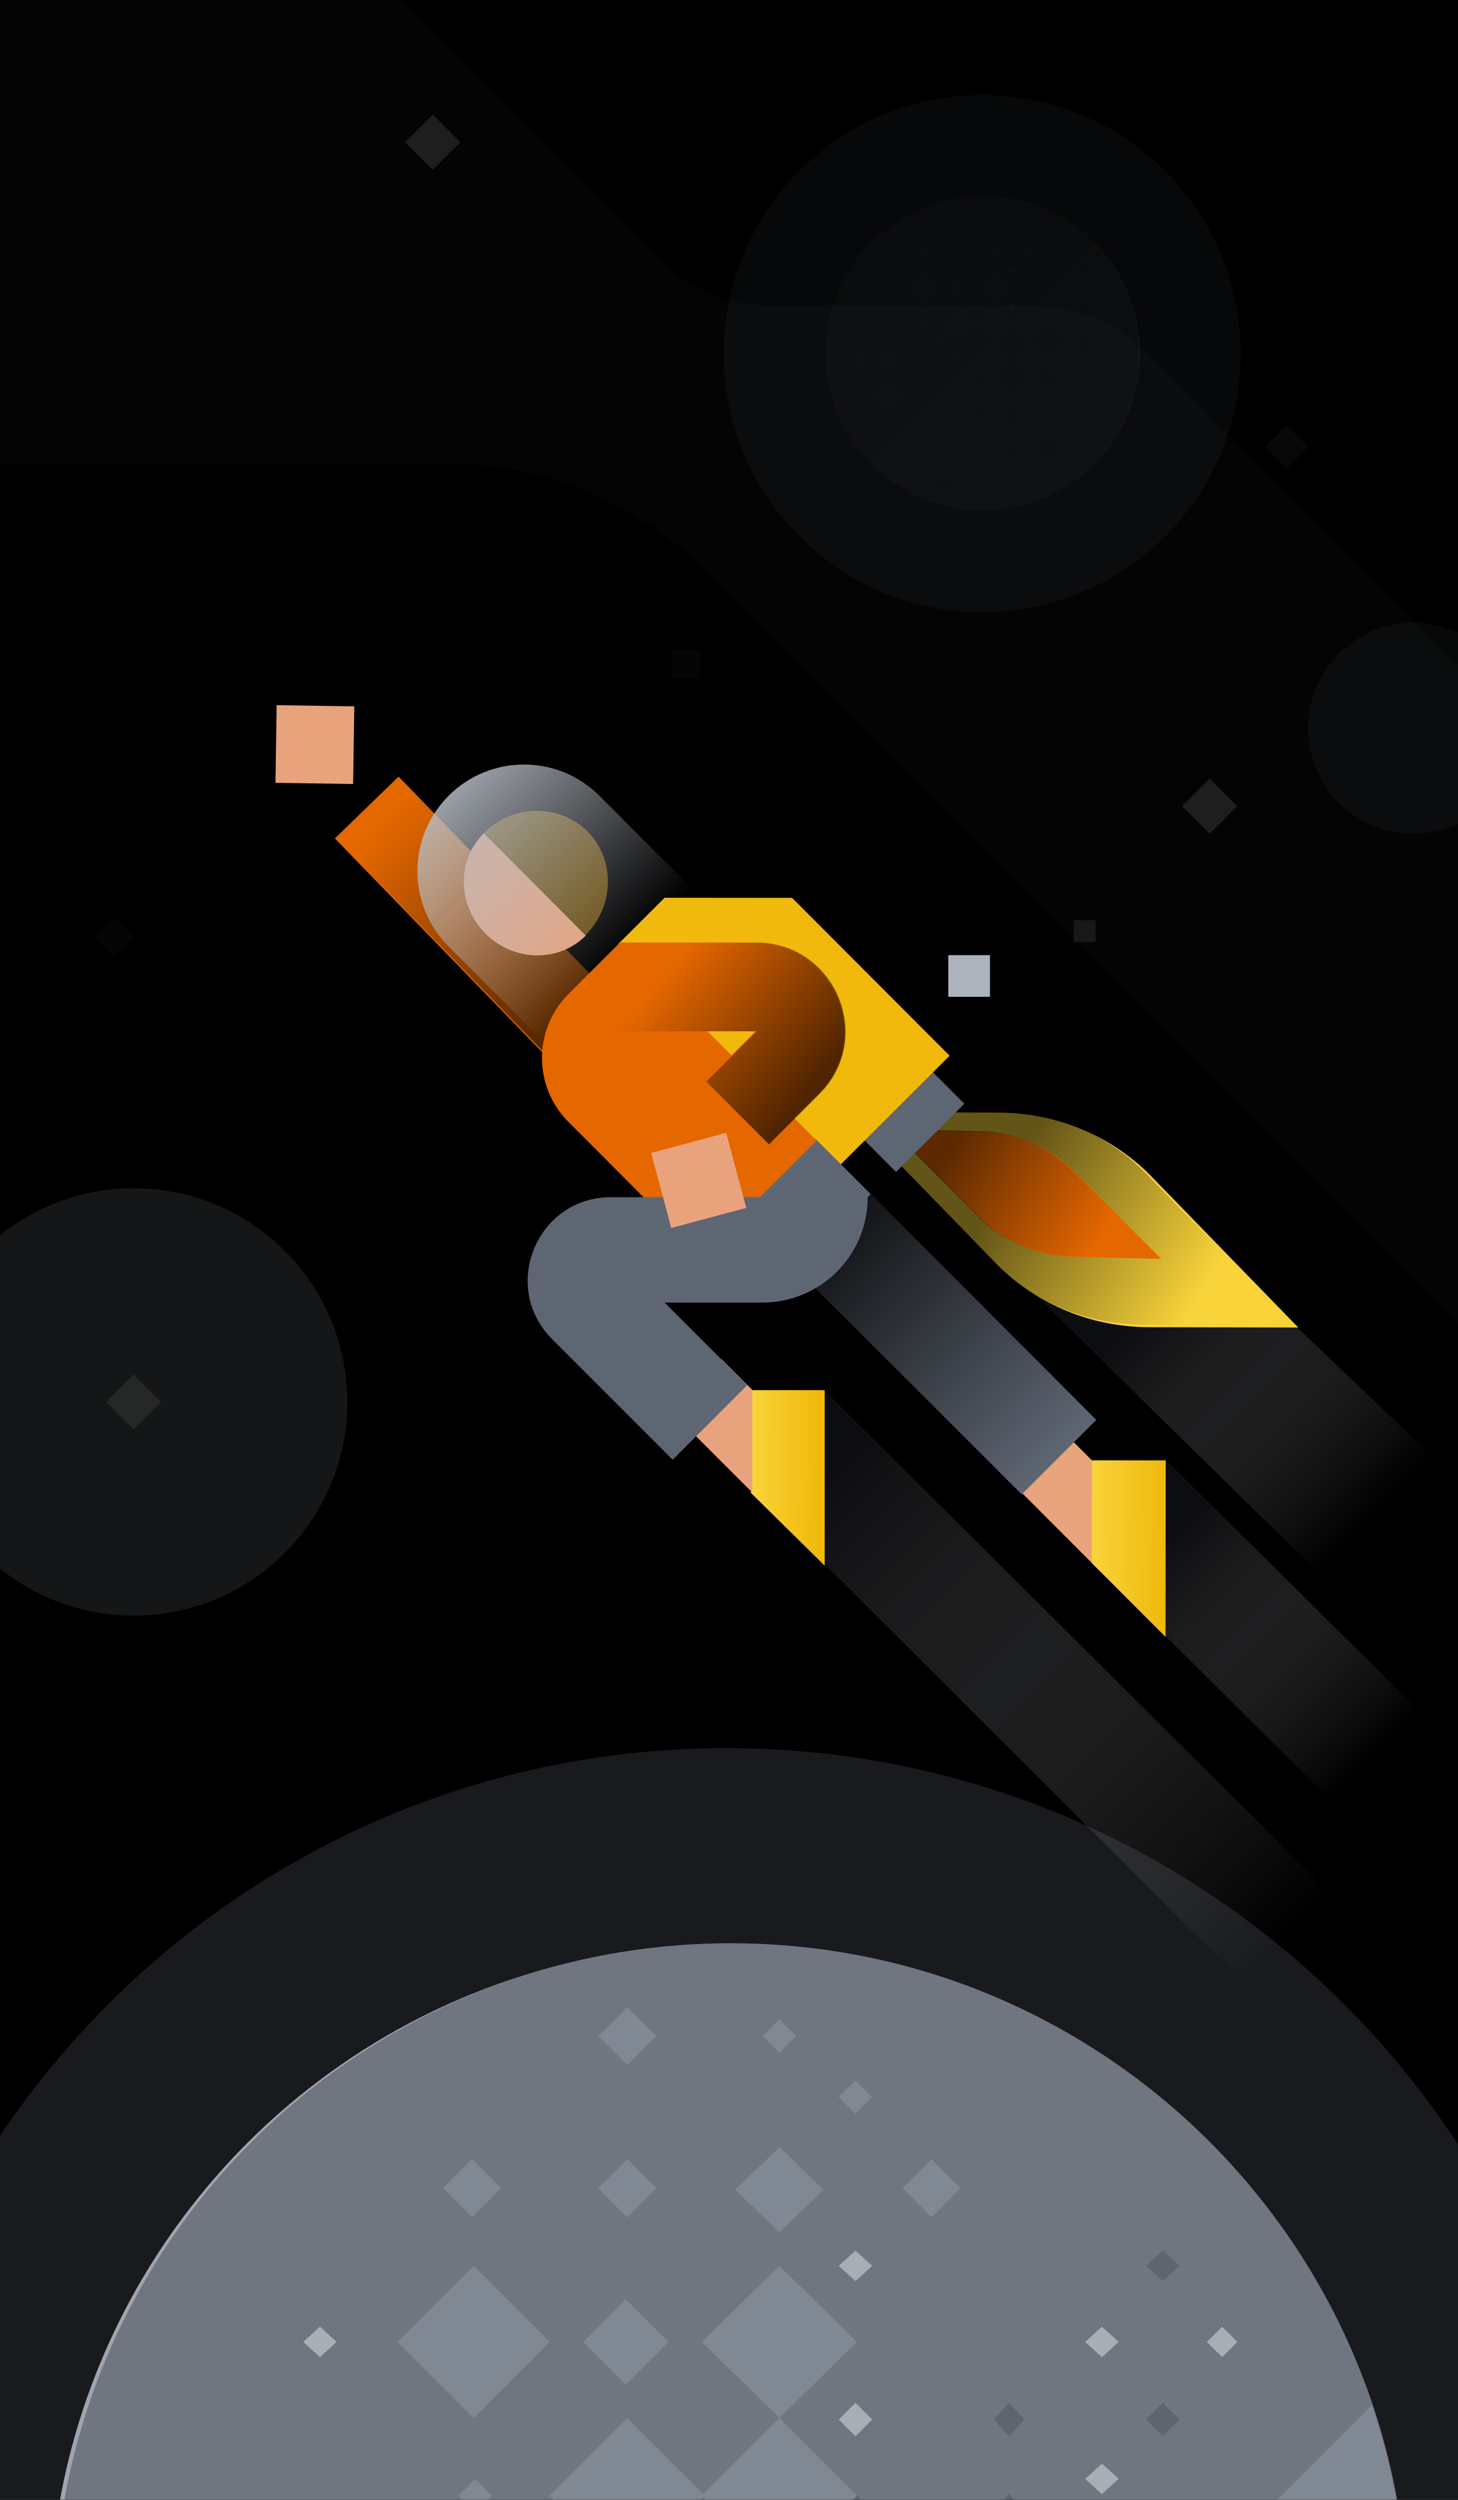 <svg xmlns="http://www.w3.org/2000/svg" viewBox="0 0 280 480" width="280" height="480" preserveAspectRatio="xMidYMid meet" style="width: 100%; height: 100%; transform: translate3d(0px, 0px, 0px);"><rect x="0" y="0" width="280" height="480" fill="#333333" stroke="none"/><defs><clipPath id="__lottie_element_2"><rect width="280" height="480" x="0" y="0"></rect></clipPath><linearGradient id="__lottie_element_27" spreadMethod="pad" gradientUnits="userSpaceOnUse" x1="-62.818" y1="-84.635" x2="-3.818" y2="-26.638"><stop offset="0%" stop-color="rgb(30,32,38)" stop-opacity="0.68"></stop><stop offset="37%" stop-color="rgb(143,144,147)" stop-opacity="0.34"></stop><stop offset="75%" stop-color="rgb(255,255,255)" stop-opacity="0"></stop></linearGradient><linearGradient id="__lottie_element_28" spreadMethod="pad" gradientUnits="userSpaceOnUse" x1="-10.855" y1="-9.355" x2="26.895" y2="12.494"><stop offset="0%" stop-color="rgb(0,0,0)" stop-opacity="1"></stop><stop offset="50%" stop-color="rgb(0,0,0)" stop-opacity="0.5"></stop><stop offset="100%" stop-color="rgb(0,0,0)" stop-opacity="0"></stop></linearGradient><linearGradient id="__lottie_element_29" spreadMethod="pad" gradientUnits="userSpaceOnUse" x1="-14.479" y1="-8.231" x2="14.591" y2="8.025"><stop offset="0%" stop-color="rgb(0,0,0)" stop-opacity="1"></stop><stop offset="50%" stop-color="rgb(0,0,0)" stop-opacity="0.5"></stop><stop offset="100%" stop-color="rgb(0,0,0)" stop-opacity="0"></stop></linearGradient><linearGradient id="__lottie_element_30" spreadMethod="pad" gradientUnits="userSpaceOnUse" x1="-83.475" y1="-82.768" x2="-29.847" y2="-27.57"><stop offset="0%" stop-color="rgb(30,32,38)" stop-opacity="0.68"></stop><stop offset="37%" stop-color="rgb(143,144,147)" stop-opacity="0.34"></stop><stop offset="75%" stop-color="rgb(255,255,255)" stop-opacity="0"></stop></linearGradient><linearGradient id="__lottie_element_31" spreadMethod="pad" gradientUnits="userSpaceOnUse" x1="7.16" y1="0.013" x2="-7.068" y2="-0.031"><stop offset="0%" stop-color="rgb(240,185,11)"></stop><stop offset="50%" stop-color="rgb(244,198,34)"></stop><stop offset="100%" stop-color="rgb(248,211,58)"></stop></linearGradient><linearGradient id="__lottie_element_32" spreadMethod="pad" gradientUnits="userSpaceOnUse" x1="-21.48" y1="-20.343" x2="22.365" y2="20.874"><stop offset="0%" stop-color="rgb(0,0,0)" stop-opacity="1"></stop><stop offset="50%" stop-color="rgb(0,0,0)" stop-opacity="0.5"></stop><stop offset="100%" stop-color="rgb(0,0,0)" stop-opacity="0"></stop></linearGradient><linearGradient id="__lottie_element_33" spreadMethod="pad" gradientUnits="userSpaceOnUse" x1="20.032" y1="18.248" x2="-18.751" y2="-18.077"><stop offset="0%" stop-color="rgb(0,0,0)" stop-opacity="0.65"></stop><stop offset="50%" stop-color="rgb(0,0,0)" stop-opacity="0.325"></stop><stop offset="100%" stop-color="rgb(0,0,0)" stop-opacity="0"></stop></linearGradient><linearGradient id="__lottie_element_34" spreadMethod="pad" gradientUnits="userSpaceOnUse" x1="0" y1="0" x2="26.621" y2="25.937"><stop offset="0%" stop-color="rgb(255,255,255)"></stop><stop offset="100%" stop-color="rgb(0,0,0)"></stop></linearGradient><linearGradient id="__lottie_element_35" spreadMethod="pad" gradientUnits="userSpaceOnUse" x1="-42.252" y1="-42.209" x2="26.621" y2="25.937"><stop offset="0%" stop-color="rgb(183,189,198)" stop-opacity="1"></stop><stop offset="28%" stop-color="rgb(183,189,198)" stop-opacity="0.5"></stop><stop offset="56%" stop-color="rgb(183,189,198)" stop-opacity="0"></stop></linearGradient><linearGradient id="__lottie_element_36" spreadMethod="pad" gradientUnits="userSpaceOnUse" x1="-87.603" y1="-82.268" x2="31.635" y2="36.142"><stop offset="0%" stop-color="rgb(30,32,38)" stop-opacity="0.68"></stop><stop offset="37%" stop-color="rgb(143,144,147)" stop-opacity="0.34"></stop><stop offset="75%" stop-color="rgb(255,255,255)" stop-opacity="0"></stop></linearGradient><linearGradient id="__lottie_element_37" spreadMethod="pad" gradientUnits="userSpaceOnUse" x1="6.317" y1="-0.156" x2="-6.751" y2="-0.252"><stop offset="0%" stop-color="rgb(240,185,11)"></stop><stop offset="50%" stop-color="rgb(244,198,34)"></stop><stop offset="100%" stop-color="rgb(248,211,58)"></stop></linearGradient><linearGradient id="__lottie_element_38" spreadMethod="pad" gradientUnits="userSpaceOnUse" x1="15.61" y1="7.853" x2="-11.729" y2="-14.688"><stop offset="0%" stop-color="rgb(0,0,0)" stop-opacity="0.65"></stop><stop offset="50%" stop-color="rgb(0,0,0)" stop-opacity="0.325"></stop><stop offset="100%" stop-color="rgb(0,0,0)" stop-opacity="0"></stop></linearGradient><linearGradient id="__lottie_element_42" spreadMethod="pad" gradientUnits="userSpaceOnUse" x1="-0.832" y1="394.15" x2="-0.832" y2="134.116"><stop offset="0%" stop-color="rgb(118,128,143)"></stop><stop offset="50%" stop-color="rgb(106,115,129)"></stop><stop offset="100%" stop-color="rgb(94,102,115)"></stop></linearGradient><linearGradient id="__lottie_element_43" spreadMethod="pad" gradientUnits="userSpaceOnUse" x1="65.184" y1="366.133" x2="-95.056" y2="205.893"><stop offset="0%" stop-color="rgb(71,77,87)" stop-opacity="1"></stop><stop offset="50%" stop-color="rgb(71,77,87)" stop-opacity="0.5"></stop><stop offset="100%" stop-color="rgb(71,77,87)" stop-opacity="0"></stop></linearGradient><linearGradient id="__lottie_element_59" spreadMethod="pad" gradientUnits="userSpaceOnUse" x1="-0.329" y1="-377.16" x2="-0.329" y2="-437.369"><stop offset="0%" stop-color="rgb(120,130,145)"></stop><stop offset="50%" stop-color="rgb(74,81,91)"></stop><stop offset="100%" stop-color="rgb(29,32,35)"></stop></linearGradient><linearGradient id="__lottie_element_60" spreadMethod="pad" gradientUnits="userSpaceOnUse" x1="15.074" y1="-383.563" x2="-22.029" y2="-420.665"><stop offset="0%" stop-color="rgb(71,77,87)" stop-opacity="1"></stop><stop offset="50%" stop-color="rgb(71,77,87)" stop-opacity="0.5"></stop><stop offset="100%" stop-color="rgb(71,77,87)" stop-opacity="0"></stop></linearGradient><linearGradient id="__lottie_element_61" spreadMethod="pad" gradientUnits="userSpaceOnUse" x1="29.579" y1="-339.006" x2="41.315" y2="-393.6"><stop offset="0%" stop-color="rgb(255,255,255)" stop-opacity="1"></stop><stop offset="37%" stop-color="rgb(255,255,255)" stop-opacity="0.5"></stop><stop offset="75%" stop-color="rgb(255,255,255)" stop-opacity="0"></stop></linearGradient><linearGradient id="__lottie_element_62" spreadMethod="pad" gradientUnits="userSpaceOnUse" x1="-407.983" y1="657.058" x2="-368.827" y2="709.824"><stop offset="0%" stop-color="rgb(30,32,38)" stop-opacity="0.68"></stop><stop offset="37%" stop-color="rgb(143,144,147)" stop-opacity="0.34"></stop><stop offset="75%" stop-color="rgb(255,255,255)" stop-opacity="0"></stop></linearGradient></defs><g clip-path="url(#__lottie_element_2)"><g transform="matrix(1,0,0,1,140,240)" opacity="1" style="display: block;"><g opacity="1" transform="matrix(1,0,0,1,0,0)"><path fill="rgb(0,0,0)" fill-opacity="1" d=" M140,-240 C140,-240 140,240 140,240 C140,240 -140,240 -140,240 C-140,240 -140,-240 -140,-240 C-140,-240 140,-240 140,-240z"></path></g></g><g transform="matrix(1,0,0,1,0,0)" opacity="0.12" style="display: block;"><g opacity="0.2" transform="matrix(1,0,0,1,100.3,395.2)"><path fill="rgb(230,232,234)" fill-opacity="1" d=" M0,-2.554 C0,-2.554 2.554,0 2.554,0 C2.554,0 0,2.554 0,2.554 C0,2.554 -2.554,0 -2.554,0 C-2.554,0 0,-2.554 0,-2.554z"></path></g><g opacity="1" transform="matrix(0.707,0.707,-0.707,0.707,208.3,178.8)"><path fill="rgb(230,232,234)" fill-opacity="1" d=" M0,-2.996 C0,-2.996 2.996,-0.001 2.996,-0.001 C2.996,-0.001 0,2.997 0,2.997 C0,2.997 -2.997,-0.001 -2.997,-0.001 C-2.997,-0.001 0,-2.996 0,-2.996z"></path></g><g opacity="0.3" transform="matrix(1,0,0,1,247.111,85.809)"><path fill="rgb(230,232,234)" fill-opacity="1" d=" M0,-4.086 C0,-4.086 4.087,0 4.087,0 C4.087,0 0,4.086 0,4.086 C0,4.086 -4.087,0 -4.087,0 C-4.087,0 0,-4.086 0,-4.086z"></path></g><g opacity="0.2" transform="matrix(1,0,0,1,21.937,179.887)"><path fill="rgb(202,206,211)" fill-opacity="1" d=" M0,-3.745 C0,-3.745 3.746,-0.001 3.746,-0.001 C3.746,-0.001 0,3.745 0,3.745 C0,3.745 -3.746,-0.001 -3.746,-0.001 C-3.746,-0.001 0,-3.745 0,-3.745z"></path></g><g opacity="0.2" transform="matrix(1,0,0,1,131.66,127.602)"><path fill="rgb(202,206,211)" fill-opacity="1" d=" M2.648,-2.648 C2.648,-2.648 2.648,2.648 2.648,2.648 C2.648,2.648 -2.648,2.648 -2.648,2.648 C-2.648,2.648 -2.648,-2.648 -2.648,-2.648 C-2.648,-2.648 2.648,-2.648 2.648,-2.648z"></path></g><g opacity="0.3" transform="matrix(1,0,0,1,111.132,59.647)"><path fill="rgb(118,128,143)" fill-opacity="1" d=" M-170.423,29.314 C-170.423,29.314 -25.496,29.314 -25.496,29.314 C-6.765,29.314 11.199,36.772 24.443,50.048 C24.443,50.048 59.227,84.883 59.227,84.883 C59.227,84.883 170.423,196.2 170.423,196.2 C170.423,196.2 170.423,165.743 170.423,165.743 C170.423,165.743 170.423,69.643 170.423,69.643 C170.423,69.643 109.088,8.089 109.088,8.089 C103.337,2.318 95.526,-0.926 87.379,-0.926 C87.379,-0.926 37.257,-0.926 37.257,-0.926 C29.062,-0.926 21.203,-4.189 15.408,-9.997 C15.408,-9.997 -170.423,-196.2 -170.423,-196.2 C-170.423,-196.2 -170.423,29.314 -170.423,29.314z"></path></g><g opacity="1" transform="matrix(1,0,0,1,232.3,154.8)"><path fill="rgb(255,255,255)" fill-opacity="1" d=" M-5.303,0 C-5.303,0 0,-5.303 0,-5.303 C0,-5.303 5.303,0 5.303,0 C5.303,0 0,5.303 0,5.303 C0,5.303 -5.303,0 -5.303,0z"></path></g><g opacity="1" transform="matrix(1,0,0,1,83.1,27.3)"><path fill="rgb(255,255,255)" fill-opacity="1" d=" M-5.303,0 C-5.303,0 0,-5.303 0,-5.303 C0,-5.303 5.303,0 5.303,0 C5.303,0 0,5.303 0,5.303 C0,5.303 -5.303,0 -5.303,0z"></path></g></g><g transform="matrix(0.999,0,0,0.999,188.629,67.909)" opacity="0.08" style="display: block;"><g opacity="1" transform="matrix(1,0,0,1,0,0)"><path fill="rgb(94,102,115)" fill-opacity="1" d=" M0,-49.69 C27.443,-49.69 49.69,-27.443 49.69,0 C49.69,27.443 27.443,49.69 0,49.69 C-27.443,49.69 -49.69,27.443 -49.69,0 C-49.69,-27.443 -27.443,-49.69 0,-49.69z"></path></g></g><g transform="matrix(1,0,0,1,0,0)" opacity="0.08" style="display: block;"><g opacity="1" transform="matrix(1,0,0,1,188.623,67.903)"><path fill="rgb(59,61,63)" fill-opacity="1" d=" M0,-30.105 C16.627,-30.105 30.105,-16.627 30.105,0 C30.105,16.627 16.627,30.105 0,30.105 C-16.627,30.105 -30.105,16.627 -30.105,0 C-30.105,-16.627 -16.627,-30.105 0,-30.105z"></path></g><g opacity="1" transform="matrix(1,0,0,1,188.829,67.84)"><path fill="url(#__lottie_element_59)" fill-opacity="1" d=" M0,-30.105 C16.626,-30.105 30.105,-16.626 30.105,0 C30.105,16.626 16.626,30.104 0,30.104 C-16.626,30.104 -30.105,16.626 -30.105,0 C-30.105,-16.626 -16.626,-30.105 0,-30.105z"></path></g><g opacity="1" transform="matrix(1,0,0,1,184.426,63.437)"><path fill="url(#__lottie_element_60)" fill-opacity="1" d=" M25.665,-16.858 C13.922,-5.116 -16.858,25.664 -16.858,25.664 C-28.6,13.922 -28.6,-5.116 -16.858,-16.858 C-5.115,-28.6 13.922,-28.6 25.665,-16.858z"></path></g><g opacity="1" transform="matrix(1,0,0,1,194.376,65.676)"><path fill="rgb(71,77,87)" fill-opacity="1" d=" M-3.451,0 C-3.451,0 0,-3.45 0,-3.45 C0,-3.45 3.451,0 3.451,0 C3.451,0 0,3.45 0,3.45 C0,3.45 -3.451,0 -3.451,0z"></path></g><g opacity="1" transform="matrix(1,0,0,1,201.21,65.676)"><path fill="rgb(71,77,87)" fill-opacity="1" d=" M-3.382,0 C-3.382,0 0,-3.45 0,-3.45 C0,-3.45 3.382,0 3.382,0 C3.382,0 0,3.45 0,3.45 C0,3.45 -3.382,0 -3.382,0z"></path></g><g opacity="1" transform="matrix(1,0,0,1,194.376,72.508)"><path fill="rgb(71,77,87)" fill-opacity="1" d=" M-3.451,0 C-3.451,0 0,-3.382 0,-3.382 C0,-3.382 3.451,0 3.451,0 C3.451,0 0,3.382 0,3.382 C0,3.382 -3.451,0 -3.451,0z"></path></g><g opacity="1" transform="matrix(1,0,0,1,190.994,62.293)"><path fill="rgb(118,128,143)" fill-opacity="1" d=" M-3.45,0 C-3.45,0 0,-3.45 0,-3.45 C0,-3.45 3.45,0 3.45,0 C3.45,0 0,3.45 0,3.45 C0,3.45 -3.45,0 -3.45,0z"></path></g><g opacity="1" transform="matrix(1,0,0,1,190.994,55.46)"><path fill="rgb(118,128,143)" fill-opacity="1" d=" M-3.45,0 C-3.45,0 0,-3.383 0,-3.383 C0,-3.383 3.45,0 3.45,0 C3.45,0 0,3.383 0,3.383 C0,3.383 -3.45,0 -3.45,0z"></path></g><g opacity="1" transform="matrix(1,0,0,1,184.229,62.293)"><path fill="rgb(118,128,143)" fill-opacity="1" d=" M-3.45,0 C-3.45,0 0,-3.45 0,-3.45 C0,-3.45 3.45,0 3.45,0 C3.45,0 0,3.45 0,3.45 C0,3.45 -3.45,0 -3.45,0z"></path></g><g opacity="1" transform="matrix(1,0,0,1,170.699,75.891)"><path fill="rgb(118,128,143)" fill-opacity="1" d=" M-3.45,0 C-3.45,0 0,-3.382 0,-3.382 C0,-3.382 3.45,0 3.45,0 C3.45,0 0,3.382 0,3.382 C0,3.382 -3.45,0 -3.45,0z"></path></g><g opacity="1" transform="matrix(1,0,0,1,190.994,48.695)"><path fill="rgb(118,128,143)" fill-opacity="1" d=" M-1.962,0 C-1.962,0 0,-1.894 0,-1.894 C0,-1.894 1.962,0 1.962,0 C1.962,0 0,1.894 0,1.894 C0,1.894 -1.962,0 -1.962,0z"></path></g><g opacity="1" transform="matrix(1,0,0,1,184.161,55.46)"><path fill="rgb(118,128,143)" fill-opacity="1" d=" M-1.895,0 C-1.895,0 -0.001,-1.894 -0.001,-1.894 C-0.001,-1.894 1.895,0 1.895,0 C1.895,0 -0.001,1.894 -0.001,1.894 C-0.001,1.894 -1.895,0 -1.895,0z"></path></g><g opacity="1" transform="matrix(1,0,0,1,170.564,69.126)"><path fill="rgb(118,128,143)" fill-opacity="1" d=" M-1.962,0 C-1.962,0 0,-1.894 0,-1.894 C0,-1.894 1.962,0 1.962,0 C1.962,0 0,1.894 0,1.894 C0,1.894 -1.962,0 -1.962,0z"></path></g><g opacity="1" transform="matrix(1,0,0,1,199.072,78.083)"><path fill="rgb(118,128,143)" fill-opacity="1" d=" M-19.825,18.266 C-16.816,19.277 -13.593,19.825 -10.243,19.825 C6.363,19.825 19.825,6.363 19.825,-10.243 C19.825,-13.594 19.277,-16.815 18.266,-19.825 C18.266,-19.825 -19.825,18.266 -19.825,18.266z"></path></g><g opacity="1" transform="matrix(1,0,0,1,194.444,79.273)"><path fill="rgb(71,77,87)" fill-opacity="1" d=" M1.894,0 C1.894,0 0,1.894 0,1.894 C0,1.894 -1.894,0 -1.894,0 C-1.894,0 0,-1.894 0,-1.894 C0,-1.894 1.894,0 1.894,0z"></path></g><g opacity="1" transform="matrix(1,0,0,1,201.21,72.508)"><path fill="rgb(71,77,87)" fill-opacity="1" d=" M1.895,0 C1.895,0 -0.001,1.894 -0.001,1.894 C-0.001,1.894 -1.895,0 -1.895,0 C-1.895,0 -0.001,-1.894 -0.001,-1.894 C-0.001,-1.894 1.895,0 1.895,0z"></path></g><g opacity="1" transform="matrix(1,0,0,1,207.975,65.676)"><path fill="rgb(71,77,87)" fill-opacity="1" d=" M1.895,0 C1.895,0 -0.001,1.962 -0.001,1.962 C-0.001,1.962 -1.895,0 -1.895,0 C-1.895,0 -0.001,-1.962 -0.001,-1.962 C-0.001,-1.962 1.895,0 1.895,0z"></path></g><g opacity="1" transform="matrix(1,0,0,1,180.779,92.939)"><path fill="rgb(71,77,87)" fill-opacity="1" d=" M1.895,0 C1.895,0 0.001,1.894 0.001,1.894 C0.001,1.894 -1.895,0 -1.895,0 C-1.895,0 0.001,-1.894 0.001,-1.894 C0.001,-1.894 1.895,0 1.895,0z"></path></g><g opacity="1" transform="matrix(1,0,0,1,201.21,86.106)"><path fill="rgb(71,77,87)" fill-opacity="1" d=" M1.895,0 C1.895,0 -0.001,1.962 -0.001,1.962 C-0.001,1.962 -1.895,0 -1.895,0 C-1.895,0 -0.001,-1.962 -0.001,-1.962 C-0.001,-1.962 1.895,0 1.895,0z"></path></g><g opacity="1" transform="matrix(1,0,0,1,177.397,55.46)"><path fill="rgb(118,128,143)" fill-opacity="1" d=" M-3.382,0 C-3.382,0 -0.001,-3.383 -0.001,-3.383 C-0.001,-3.383 3.382,0 3.382,0 C3.382,0 -0.001,3.383 -0.001,3.383 C-0.001,3.383 -3.382,0 -3.382,0z"></path></g><g opacity="1" transform="matrix(1,0,0,1,201.21,58.911)"><path fill="rgb(71,77,87)" fill-opacity="1" d=" M0.676,0 C0.676,0 -0.001,0.744 -0.001,0.744 C-0.001,0.744 -0.676,0 -0.676,0 C-0.676,0 -0.001,-0.744 -0.001,-0.744 C-0.001,-0.744 0.676,0 0.676,0z"></path></g><g opacity="1" transform="matrix(1,0,0,1,208.042,52.078)"><path fill="rgb(71,77,87)" fill-opacity="1" d=" M0,0.676 C0,0.676 -0.744,0 -0.744,0 C-0.744,0 0,-0.676 0,-0.676 C0,-0.676 0.744,0 0.744,0 C0.744,0 0,0.676 0,0.676z"></path></g><g opacity="1" transform="matrix(1,0,0,1,208.042,58.911)"><path fill="rgb(71,77,87)" fill-opacity="1" d=" M0.744,0 C0.744,0 0,0.744 0,0.744 C0,0.744 -0.744,0 -0.744,0 C-0.744,0 0,-0.744 0,-0.744 C0,-0.744 0.744,0 0.744,0z"></path></g><g opacity="1" transform="matrix(1,0,0,1,177.464,62.293)"><path fill="rgb(118,128,143)" fill-opacity="1" d=" M0.744,0 C0.744,0 0,0.744 0,0.744 C0,0.744 -0.744,0 -0.744,0 C-0.744,0 0,-0.744 0,-0.744 C0,-0.744 0.744,0 0.744,0z"></path></g><g opacity="1" transform="matrix(1,0,0,1,184.161,69.058)"><path fill="rgb(174,180,188)" fill-opacity="1" d=" M0.676,0 C0.676,0 -0.001,0.744 -0.001,0.744 C-0.001,0.744 -0.676,0 -0.676,0 C-0.676,0 -0.001,-0.744 -0.001,-0.744 C-0.001,-0.744 0.676,0 0.676,0z"></path></g><g opacity="1" transform="matrix(1,0,0,1,165.693,69.058)"><path fill="rgb(174,180,188)" fill-opacity="1" d=" M0.744,0 C0.744,0 -0.001,0.744 -0.001,0.744 C-0.001,0.744 -0.745,0 -0.745,0 C-0.745,0 -0.001,-0.744 -0.001,-0.744 C-0.001,-0.744 0.744,0 0.744,0z"></path></g><g opacity="1" transform="matrix(1,0,0,1,170.564,55.46)"><path fill="rgb(174,180,188)" fill-opacity="1" d=" M0.745,0 C0.745,0 0,0.676 0,0.676 C0,0.676 -0.745,0 -0.745,0 C-0.745,0 0,-0.676 0,-0.676 C0,-0.676 0.745,0 0.745,0z"></path></g><g opacity="1" transform="matrix(1,0,0,1,190.994,41.863)"><path fill="rgb(118,128,143)" fill-opacity="1" d=" M0.744,0 C0.744,0 0,0.744 0,0.744 C0,0.744 -0.744,0 -0.744,0 C-0.744,0 0,-0.744 0,-0.744 C0,-0.744 0.744,0 0.744,0z"></path></g><g opacity="1" transform="matrix(1,0,0,1,194.377,44.569)"><path fill="rgb(118,128,143)" fill-opacity="1" d=" M0.744,0 C0.744,0 -0.001,0.744 -0.001,0.744 C-0.001,0.744 -0.745,0 -0.745,0 C-0.745,0 -0.001,-0.744 -0.001,-0.744 C-0.001,-0.744 0.744,0 0.744,0z"></path></g><g opacity="1" transform="matrix(1,0,0,1,197.759,69.058)"><path fill="rgb(71,77,87)" fill-opacity="1" d=" M0.744,0 C0.744,0 0,0.744 0,0.744 C0,0.744 -0.744,0 -0.744,0 C-0.744,0 0,-0.744 0,-0.744 C0,-0.744 0.744,0 0.744,0z"></path></g><g opacity="1" transform="matrix(1,0,0,1,208.042,72.508)"><path fill="rgb(71,77,87)" fill-opacity="1" d=" M0.744,0 C0.744,0 0,0.677 0,0.677 C0,0.677 -0.744,0 -0.744,0 C-0.744,0 0,-0.677 0,-0.677 C0,-0.677 0.744,0 0.744,0z"></path></g><g opacity="1" transform="matrix(1,0,0,1,213.319,72.508)"><path fill="rgb(174,180,188)" fill-opacity="1" d=" M0.744,0 C0.744,0 0,0.677 0,0.677 C0,0.677 -0.744,0 -0.744,0 C-0.744,0 0,-0.677 0,-0.677 C0,-0.677 0.744,0 0.744,0z"></path></g><g opacity="1" transform="matrix(1,0,0,1,205.336,61.549)"><path fill="rgb(174,180,188)" fill-opacity="1" d=" M0.744,0 C0.744,0 0,0.676 0,0.676 C0,0.676 -0.744,0 -0.744,0 C-0.744,0 0,-0.676 0,-0.676 C0,-0.676 0.744,0 0.744,0z"></path></g><g opacity="1" transform="matrix(1,0,0,1,205.336,55.46)"><path fill="rgb(174,180,188)" fill-opacity="1" d=" M0.744,0 C0.744,0 0,0.676 0,0.676 C0,0.676 -0.744,0 -0.744,0 C-0.744,0 0,-0.676 0,-0.676 C0,-0.676 0.744,0 0.744,0z"></path></g><g opacity="1" transform="matrix(1,0,0,1,210.68,55.46)"><path fill="rgb(174,180,188)" fill-opacity="1" d=" M0.676,0 C0.676,0 -0.001,0.676 -0.001,0.676 C-0.001,0.676 -0.676,0 -0.676,0 C-0.676,0 -0.001,-0.676 -0.001,-0.676 C-0.001,-0.676 0.676,0 0.676,0z"></path></g><g opacity="1" transform="matrix(1,0,0,1,194.377,58.911)"><path fill="rgb(174,180,188)" fill-opacity="1" d=" M0.744,0 C0.744,0 -0.001,0.744 -0.001,0.744 C-0.001,0.744 -0.745,0 -0.745,0 C-0.745,0 -0.001,-0.744 -0.001,-0.744 C-0.001,-0.744 0.744,0 0.744,0z"></path></g><g opacity="1" transform="matrix(1,0,0,1,194.377,52.078)"><path fill="rgb(174,180,188)" fill-opacity="1" d=" M0.744,0 C0.744,0 -0.001,0.676 -0.001,0.676 C-0.001,0.676 -0.745,0 -0.745,0 C-0.745,0 -0.001,-0.676 -0.001,-0.676 C-0.001,-0.676 0.744,0 0.744,0z"></path></g><g opacity="1" transform="matrix(1,0,0,1,187.611,93.006)"><path fill="rgb(71,77,87)" fill-opacity="1" d=" M0.744,0 C0.744,0 0,0.744 0,0.744 C0,0.744 -0.744,0 -0.744,0 C-0.744,0 0,-0.744 0,-0.744 C0,-0.744 0.744,0 0.744,0z"></path></g><g opacity="1" transform="matrix(1,0,0,1,180.779,86.106)"><path fill="rgb(174,180,188)" fill-opacity="1" d=" M0.676,0 C0.676,0 0.001,0.744 0.001,0.744 C0.001,0.744 -0.676,0 -0.676,0 C-0.676,0 0.001,-0.744 0.001,-0.744 C0.001,-0.744 0.676,0 0.676,0z"></path></g><g opacity="1" transform="matrix(1,0,0,1,194.377,86.106)"><path fill="rgb(71,77,87)" fill-opacity="1" d=" M1.285,0 C1.285,0 0,1.285 0,1.285 C0,1.285 -1.285,0 -1.285,0 C-1.285,0 0,-1.285 0,-1.285 C0,-1.285 1.285,0 1.285,0z"></path></g><g opacity="1" transform="matrix(1,0,0,1,187.611,72.441)"><path fill="rgb(71,77,87)" fill-opacity="1" d=" M1.285,0 C1.285,0 0.001,1.285 0.001,1.285 C0.001,1.285 -1.285,0 -1.285,0 C-1.285,0 0.001,-1.285 0.001,-1.285 C0.001,-1.285 1.285,0 1.285,0z"></path></g><g opacity="1" transform="matrix(1,0,0,1,180.779,65.676)"><path fill="rgb(118,128,143)" fill-opacity="1" d=" M1.217,0 C1.217,0 0.001,1.285 0.001,1.285 C0.001,1.285 -1.217,0 -1.217,0 C-1.217,0 0.001,-1.285 0.001,-1.285 C0.001,-1.285 1.217,0 1.217,0z"></path></g><g opacity="1" transform="matrix(1,0,0,1,177.328,48.628)"><path fill="rgb(118,128,143)" fill-opacity="1" d=" M1.285,0 C1.285,0 0,1.285 0,1.285 C0,1.285 -1.286,0 -1.286,0 C-1.286,0 0,-1.285 0,-1.285 C0,-1.285 1.285,0 1.285,0z"></path></g><g opacity="1" transform="matrix(1,0,0,1,184.229,48.628)"><path fill="rgb(146,154,165)" fill-opacity="1" d=" M1.286,0 C1.286,0 0.001,1.285 0.001,1.285 C0.001,1.285 -1.286,0 -1.286,0 C-1.286,0 0.001,-1.285 0.001,-1.285 C0.001,-1.285 1.286,0 1.286,0z"></path></g><g opacity="1" transform="matrix(1,0,0,1,184.229,48.628)"><path fill="rgb(118,128,143)" fill-opacity="1" d=" M1.286,0 C1.286,0 0.001,1.285 0.001,1.285 C0.001,1.285 -1.286,0 -1.286,0 C-1.286,0 0.001,-1.285 0.001,-1.285 C0.001,-1.285 1.286,0 1.286,0z"></path></g><g opacity="1" transform="matrix(1,0,0,1,197.759,48.628)"><path fill="rgb(118,128,143)" fill-opacity="1" d=" M1.285,0 C1.285,0 0,1.285 0,1.285 C0,1.285 -1.285,0 -1.285,0 C-1.285,0 0,-1.285 0,-1.285 C0,-1.285 1.285,0 1.285,0z"></path></g><g opacity="1" transform="matrix(1,0,0,1,184.229,41.863)"><path fill="rgb(118,128,143)" fill-opacity="1" d=" M1.286,0 C1.286,0 0.001,1.285 0.001,1.285 C0.001,1.285 -1.286,0 -1.286,0 C-1.286,0 0.001,-1.285 0.001,-1.285 C0.001,-1.285 1.286,0 1.286,0z"></path></g><g opacity="1" transform="matrix(1,0,0,1,187.633,79.295)"><path fill="rgb(71,77,87)" fill-opacity="1" d=" M1.22,0 C1.22,0 0,1.22 0,1.22 C0,1.22 -1.22,0 -1.22,0 C-1.22,0 0,-1.22 0,-1.22 C0,-1.22 1.22,0 1.22,0z"></path></g><g opacity="0.11" transform="matrix(1,0,0,1,188.67,67.89)"><path fill="url(#__lottie_element_61)" fill-opacity="1" d=" M-7.792,-29.08 C8.242,-33.376 24.729,-23.839 29.032,-7.779 C33.335,8.281 23.826,24.784 7.792,29.08 C-8.242,33.376 -24.729,23.839 -29.032,7.779 C-33.335,-8.281 -23.826,-24.784 -7.792,-29.08z"></path></g><g opacity="0.85" transform="matrix(1,0,0,1,188.623,67.903)"><path fill="url(#__lottie_element_62)" fill-opacity="1" d=" M21.288,21.288 C9.531,33.045 -9.531,33.045 -21.288,21.288 C-33.045,9.531 -33.045,-9.531 -21.288,-21.288 C-9.531,-33.045 9.531,-33.045 21.288,-21.288 C33.045,-9.531 33.045,9.531 21.288,21.288z"></path></g></g><g transform="matrix(1,0,0,1,271.437,139.833)" opacity="0.1" style="display: block;"><g opacity="1" transform="matrix(1,0,0,1,0,0)"><path fill="rgb(73,77,83)" fill-opacity="1" d=" M0,-20.24 C11.178,-20.24 20.24,-11.178 20.24,0 C20.24,11.178 11.178,20.24 0,20.24 C-11.178,20.24 -20.24,11.178 -20.24,0 C-20.24,-11.178 -11.178,-20.24 0,-20.24z"></path></g></g><g transform="matrix(1,0,0,1,25.683,269.19)" opacity="0.1" style="display: block;"><g opacity="1" transform="matrix(1,0,0,1,0,0)"><path fill="rgb(146,154,165)" fill-opacity="1" d=" M0,-41.023 C22.656,-41.023 41.023,-22.656 41.023,0 C41.023,22.656 22.656,41.023 0,41.023 C-22.656,41.023 -41.023,22.656 -41.023,0 C-41.023,-22.656 -22.656,-41.023 0,-41.023z"></path></g></g><g transform="matrix(1,0,0,1,25.683,269.19)" opacity="0.1" style="display: block;"><g opacity="0.5" transform="matrix(1,0,0,1,0,0)"><path fill="rgb(146,154,165)" fill-opacity="1" d=" M0,-41.023 C22.656,-41.023 41.023,-22.656 41.023,0 C41.023,22.656 22.656,41.023 0,41.023 C-22.656,41.023 -41.023,22.656 -41.023,0 C-41.023,-22.656 -22.656,-41.023 0,-41.023z"></path></g><g opacity="1" transform="matrix(1,0,0,1,0,0)"><path fill="rgb(255,255,255)" fill-opacity="1" d=" M-5.303,0 C-5.303,0 0,-5.303 0,-5.303 C0,-5.303 5.303,0 5.303,0 C5.303,0 0,5.303 0,5.303 C0,5.303 -5.303,0 -5.303,0z"></path></g></g><g transform="matrix(0.999,0,0,0.999,139.463,503.439)" opacity="0.2" style="display: block;"><g opacity="1" transform="matrix(1,0,0,1,0,0)"><path fill="rgb(118,128,143)" fill-opacity="1" d=" M0,-167.95 C92.756,-167.95 167.95,-92.756 167.95,0 C167.95,92.756 92.756,167.95 0,167.95 C-92.756,167.95 -167.95,92.756 -167.95,0 C-167.95,-92.756 -92.756,-167.95 0,-167.95z"></path></g></g><g transform="matrix(1,0,0,1,0,0)" opacity="0.9" style="display: block;"><g opacity="1" transform="matrix(1,0,0,1,139.442,503.418)"><path fill="rgb(174,180,188)" fill-opacity="1" d=" M0,-130.02 C71.808,-130.02 130.02,-71.808 130.02,0 C130.02,71.808 71.808,130.02 0,130.02 C-71.808,130.02 -130.02,71.808 -130.02,0 C-130.02,-71.808 -71.808,-130.02 0,-130.02z"></path></g><g opacity="1" transform="matrix(1,0,0,1,140.332,503.15)"><path fill="url(#__lottie_element_42)" fill-opacity="1" d=" M0,-130.017 C71.806,-130.017 130.017,-71.806 130.017,0 C130.017,71.806 71.806,130.017 0,130.017 C-71.806,130.017 -130.017,71.806 -130.017,0 C-130.017,-71.806 -71.806,-130.017 0,-130.017z"></path></g><g opacity="1" transform="matrix(1,0,0,1,121.316,484.133)"><path fill="url(#__lottie_element_43)" fill-opacity="1" d=" M110.841,-72.807 C60.128,-22.094 -72.806,110.841 -72.806,110.841 C-123.519,60.128 -123.519,-22.094 -72.806,-72.807 C-22.093,-123.519 60.128,-123.519 110.841,-72.807z"></path></g><g opacity="1" transform="matrix(1,0,0,1,164.29,493.801)"><path fill="rgb(71,77,87)" fill-opacity="1" d=" M-14.9,0.001 C-14.9,0.001 -0.001,-14.9 -0.001,-14.9 C-0.001,-14.9 14.9,0.001 14.9,0.001 C14.9,0.001 -0.001,14.9 -0.001,14.9 C-0.001,14.9 -14.9,0.001 -14.9,0.001z"></path></g><g opacity="1" transform="matrix(1,0,0,1,193.799,493.801)"><path fill="rgb(71,77,87)" fill-opacity="1" d=" M-14.609,0.001 C-14.609,0.001 0.001,-14.9 0.001,-14.9 C0.001,-14.9 14.609,0.001 14.609,0.001 C14.609,0.001 0.001,14.9 0.001,14.9 C0.001,14.9 -14.609,0.001 -14.609,0.001z"></path></g><g opacity="1" transform="matrix(1,0,0,1,149.682,479.192)"><path fill="rgb(118,128,143)" fill-opacity="1" d=" M-14.9,0 C-14.9,0 0.001,-14.901 0.001,-14.901 C0.001,-14.901 14.9,0 14.9,0 C14.9,0 0.001,14.901 0.001,14.901 C0.001,14.901 -14.9,0 -14.9,0z"></path></g><g opacity="1" transform="matrix(1,0,0,1,149.682,449.682)"><path fill="rgb(118,128,143)" fill-opacity="1" d=" M-14.9,0 C-14.9,0 0.001,-14.608 0.001,-14.608 C0.001,-14.608 14.9,0 14.9,0 C14.9,0 0.001,14.608 0.001,14.608 C0.001,14.608 -14.9,0 -14.9,0z"></path></g><g opacity="1" transform="matrix(1,0,0,1,120.464,479.192)"><path fill="rgb(118,128,143)" fill-opacity="1" d=" M-14.901,0 C-14.901,0 0,-14.901 0,-14.901 C0,-14.901 14.901,0 14.901,0 C14.901,0 0,14.901 0,14.901 C0,14.901 -14.901,0 -14.901,0z"></path></g><g opacity="1" transform="matrix(1,0,0,1,149.681,420.466)"><path fill="rgb(118,128,143)" fill-opacity="1" d=" M-8.473,-0.001 C-8.473,-0.001 0,-8.18 0,-8.18 C0,-8.18 8.473,-0.001 8.473,-0.001 C8.473,-0.001 0,8.18 0,8.18 C0,8.18 -8.473,-0.001 -8.473,-0.001z"></path></g><g opacity="1" transform="matrix(1,0,0,1,120.173,449.683)"><path fill="rgb(118,128,143)" fill-opacity="1" d=" M-8.18,0.001 C-8.18,0.001 0.001,-8.18 0.001,-8.18 C0.001,-8.18 8.18,0.001 8.18,0.001 C8.18,0.001 0.001,8.18 0.001,8.18 C0.001,8.18 -8.18,0.001 -8.18,0.001z"></path></g><g opacity="1" transform="matrix(1,0,0,1,184.569,547.385)"><path fill="rgb(118,128,143)" fill-opacity="1" d=" M-85.622,78.888 C-72.623,83.255 -58.706,85.622 -44.236,85.622 C27.483,85.622 85.622,27.483 85.622,-44.236 C85.622,-58.707 83.255,-72.623 78.888,-85.622 C78.888,-85.622 -85.622,78.888 -85.622,78.888z"></path></g><g opacity="1" transform="matrix(1,0,0,1,90.955,449.682)"><path fill="rgb(118,128,143)" fill-opacity="1" d=" M-14.609,0 C-14.609,0 0,-14.608 0,-14.608 C0,-14.608 14.609,0 14.609,0 C14.609,0 0,14.608 0,14.608 C0,14.608 -14.609,0 -14.609,0z"></path></g><g opacity="1" transform="matrix(1,0,0,1,193.799,464.583)"><path fill="rgb(71,77,87)" fill-opacity="1" d=" M2.921,0 C2.921,0 0.001,3.214 0.001,3.214 C0.001,3.214 -2.921,0 -2.921,0 C-2.921,0 0.001,-3.214 0.001,-3.214 C0.001,-3.214 2.921,0 2.921,0z"></path></g><g opacity="1" transform="matrix(1,0,0,1,223.309,435.074)"><path fill="rgb(71,77,87)" fill-opacity="1" d=" M0,2.922 C0,2.922 -3.214,0 -3.214,0 C-3.214,0 0,-2.922 0,-2.922 C0,-2.922 3.214,0 3.214,0 C3.214,0 0,2.922 0,2.922z"></path></g><g opacity="1" transform="matrix(1,0,0,1,223.309,464.583)"><path fill="rgb(71,77,87)" fill-opacity="1" d=" M3.214,0 C3.214,0 0,3.214 0,3.214 C0,3.214 -3.214,0 -3.214,0 C-3.214,0 0,-3.214 0,-3.214 C0,-3.214 3.214,0 3.214,0z"></path></g><g opacity="1" transform="matrix(1,0,0,1,91.247,479.192)"><path fill="rgb(118,128,143)" fill-opacity="1" d=" M3.214,0 C3.214,0 0,3.214 0,3.214 C0,3.214 -3.214,0 -3.214,0 C-3.214,0 0,-3.214 0,-3.214 C0,-3.214 3.214,0 3.214,0z"></path></g><g opacity="1" transform="matrix(1,0,0,1,61.445,449.682)"><path fill="rgb(174,180,188)" fill-opacity="1" d=" M3.214,0.001 C3.214,0.001 0,2.922 0,2.922 C0,2.922 -3.214,0.001 -3.214,0.001 C-3.214,0.001 0,-2.922 0,-2.922 C0,-2.922 3.214,0.001 3.214,0.001z"></path></g><g opacity="1" transform="matrix(1,0,0,1,149.682,390.956)"><path fill="rgb(118,128,143)" fill-opacity="1" d=" M3.214,0 C3.214,0 0,3.214 0,3.214 C0,3.214 -3.214,0 -3.214,0 C-3.214,0 0,-3.214 0,-3.214 C0,-3.214 3.214,0 3.214,0z"></path></g><g opacity="1" transform="matrix(1,0,0,1,164.29,402.643)"><path fill="rgb(118,128,143)" fill-opacity="1" d=" M3.214,0 C3.214,0 0,3.214 0,3.214 C0,3.214 -3.214,0 -3.214,0 C-3.214,0 0,-3.214 0,-3.214 C0,-3.214 3.214,0 3.214,0z"></path></g><g opacity="1" transform="matrix(1,0,0,1,211.622,475.978)"><path fill="rgb(174,180,188)" fill-opacity="1" d=" M3.214,0 C3.214,0 0,2.922 0,2.922 C0,2.922 -3.214,0 -3.214,0 C-3.214,0 0,-2.922 0,-2.922 C0,-2.922 3.214,0 3.214,0z"></path></g><g opacity="1" transform="matrix(1,0,0,1,211.622,449.682)"><path fill="rgb(174,180,188)" fill-opacity="1" d=" M3.214,0.001 C3.214,0.001 0,2.922 0,2.922 C0,2.922 -3.214,0.001 -3.214,0.001 C-3.214,0.001 0,-2.922 0,-2.922 C0,-2.922 3.214,0.001 3.214,0.001z"></path></g><g opacity="1" transform="matrix(1,0,0,1,234.703,449.682)"><path fill="rgb(174,180,188)" fill-opacity="1" d=" M2.922,0.001 C2.922,0.001 0,2.922 0,2.922 C0,2.922 -2.921,0.001 -2.921,0.001 C-2.921,0.001 0,-2.922 0,-2.922 C0,-2.922 2.922,0.001 2.922,0.001z"></path></g><g opacity="1" transform="matrix(1,0,0,1,164.29,464.583)"><path fill="rgb(174,180,188)" fill-opacity="1" d=" M3.214,0 C3.214,0 0,3.214 0,3.214 C0,3.214 -3.214,0 -3.214,0 C-3.214,0 0,-3.214 0,-3.214 C0,-3.214 3.214,0 3.214,0z"></path></g><g opacity="1" transform="matrix(1,0,0,1,164.29,435.074)"><path fill="rgb(174,180,188)" fill-opacity="1" d=" M3.214,0 C3.214,0 0,2.922 0,2.922 C0,2.922 -3.214,0 -3.214,0 C-3.214,0 0,-2.922 0,-2.922 C0,-2.922 3.214,0 3.214,0z"></path></g><g opacity="1" transform="matrix(1,0,0,1,90.663,420.174)"><path fill="rgb(118,128,143)" fill-opacity="1" d=" M5.551,-0.001 C5.551,-0.001 0,5.551 0,5.551 C0,5.551 -5.551,-0.001 -5.551,-0.001 C-5.551,-0.001 0,-5.551 0,-5.551 C0,-5.551 5.551,-0.001 5.551,-0.001z"></path></g><g opacity="1" transform="matrix(1,0,0,1,120.465,420.174)"><path fill="rgb(146,154,165)" fill-opacity="1" d=" M5.551,-0.001 C5.551,-0.001 -0.001,5.551 -0.001,5.551 C-0.001,5.551 -5.551,-0.001 -5.551,-0.001 C-5.551,-0.001 -0.001,-5.551 -0.001,-5.551 C-0.001,-5.551 5.551,-0.001 5.551,-0.001z"></path></g><g opacity="1" transform="matrix(1,0,0,1,120.465,420.174)"><path fill="rgb(118,128,143)" fill-opacity="1" d=" M5.551,-0.001 C5.551,-0.001 -0.001,5.551 -0.001,5.551 C-0.001,5.551 -5.551,-0.001 -5.551,-0.001 C-5.551,-0.001 -0.001,-5.551 -0.001,-5.551 C-0.001,-5.551 5.551,-0.001 5.551,-0.001z"></path></g><g opacity="1" transform="matrix(1,0,0,1,178.899,420.174)"><path fill="rgb(118,128,143)" fill-opacity="1" d=" M5.551,-0.001 C5.551,-0.001 0,5.551 0,5.551 C0,5.551 -5.551,-0.001 -5.551,-0.001 C-5.551,-0.001 0,-5.551 0,-5.551 C0,-5.551 5.551,-0.001 5.551,-0.001z"></path></g><g opacity="1" transform="matrix(1,0,0,1,120.465,390.956)"><path fill="rgb(118,128,143)" fill-opacity="1" d=" M5.551,0 C5.551,0 -0.001,5.551 -0.001,5.551 C-0.001,5.551 -5.551,0 -5.551,0 C-5.551,0 -0.001,-5.551 -0.001,-5.551 C-0.001,-5.551 5.551,0 5.551,0z"></path></g><g opacity="0.2" transform="matrix(1,0,0,1,140.332,503.15)"><path fill="rgb(230,232,234)" fill-opacity="1" d=" M0,-130.017 C71.806,-130.017 130.017,-71.806 130.017,0 C130.017,71.806 71.806,130.017 0,130.017 C-71.806,130.017 -130.017,71.806 -130.017,0 C-130.017,-71.806 -71.806,-130.017 0,-130.017z"></path></g></g><g transform="matrix(1,0.001,-0.001,1,130.455,211.066)" opacity="1" style="display: block;"><g opacity="1" transform="matrix(1,0,0,1,0,0)"><g opacity="0.6" transform="matrix(0.95,0,0,0.95,151.1,118.5)"><path fill="url(#__lottie_element_27)" fill-opacity="1" d=" M-69.279,-84.809 C-80.32,-84.809 -90.907,-89.078 -98.715,-96.678 C-98.715,-96.678 98.716,96.678 98.716,96.678 C98.716,96.678 81.065,30.806 81.065,30.806 C81.065,30.806 -40.496,-84.809 -40.496,-84.809 C-40.496,-84.809 -69.279,-84.809 -69.279,-84.809z"></path></g><g opacity="1" transform="matrix(1,0,0,1,0,-3.2)"><g opacity="1" transform="matrix(0.996,0.001,-0.017,1.004,0,0)"><g opacity="1" transform="matrix(1,0,0,1,76.5,26.1)"><path fill="rgb(248,211,58)" fill-opacity="1" d=" M43.68,20.506 C43.68,20.506 14.564,-8.61 14.564,-8.61 C6.757,-16.21 -3.831,-20.48 -14.872,-20.48 C-14.872,-20.48 -43.68,-20.506 -43.68,-20.506 C-43.68,-20.506 -14.538,8.636 -14.538,8.636 C-6.731,16.236 3.857,20.506 14.898,20.506 C14.898,20.506 43.68,20.506 43.68,20.506z"></path></g><g opacity="0.6" transform="matrix(1,0,0,1,75.5,25.6)"><path fill="url(#__lottie_element_28)" fill-opacity="1" d=" M43.68,20.506 C43.68,20.506 14.564,-8.61 14.564,-8.61 C6.757,-16.21 -3.831,-20.48 -14.872,-20.48 C-14.872,-20.48 -43.68,-20.506 -43.68,-20.506 C-43.68,-20.506 -14.538,8.636 -14.538,8.636 C-6.731,16.236 3.857,20.506 14.898,20.506 C14.898,20.506 43.68,20.506 43.68,20.506z"></path></g></g><g opacity="1" transform="matrix(1.016,0.023,-0.011,0.984,0,0)"><g opacity="1" transform="matrix(1,0,0,1,65.909,20.2)"><path fill="rgb(229,103,0)" fill-opacity="1" d=" M-25.566,-11.984 C-25.566,-11.984 -8.524,5.032 -8.524,5.032 C-3.955,9.473 2.243,11.969 8.705,11.969 C8.705,11.969 25.566,11.984 25.566,11.984 C25.566,11.984 8.51,-5.048 8.51,-5.048 C3.94,-9.489 -2.257,-11.984 -8.72,-11.984 C-8.72,-11.984 -25.566,-11.984 -25.566,-11.984z"></path></g><g opacity="0.6" transform="matrix(1,0,0,1,65.66,20.1)"><path fill="url(#__lottie_element_29)" fill-opacity="1" d=" M-25.566,-11.984 C-25.566,-11.984 -8.524,5.032 -8.524,5.032 C-3.955,9.474 2.243,11.969 8.705,11.969 C8.705,11.969 25.566,11.984 25.566,11.984 C25.566,11.984 8.51,-5.047 8.51,-5.047 C3.94,-9.489 -2.257,-11.984 -8.72,-11.984 C-8.72,-11.984 -25.566,-11.984 -25.566,-11.984z"></path></g></g></g><g opacity="1" transform="matrix(1,0,0,1,0,0)"><g opacity="1" transform="matrix(1,0,0,1,43.3,2.5)"><path fill="rgb(94,102,115)" fill-opacity="1" d=" M11.448,-1.681 C11.448,-1.681 1.705,-11.424 1.705,-11.424 C1.705,-11.424 -11.448,1.63 -11.448,1.63 C-11.448,1.63 -1.656,11.423 -1.656,11.423 C-1.656,11.423 11.448,-1.681 11.448,-1.681z"></path></g><g opacity="1" transform="matrix(1,0,0,1,20.1,-13)"><path fill="rgb(240,185,11)" fill-opacity="1" d=" M10.715,25.686 C10.715,25.686 31.806,4.595 31.806,4.595 C31.806,4.595 1.525,-25.686 1.525,-25.686 C1.525,-25.686 -22.956,-25.686 -22.956,-25.686 C-22.956,-25.686 -31.806,-16.836 -31.806,-16.836 C-31.806,-16.836 10.715,25.686 10.715,25.686z"></path></g></g></g><g opacity="1" transform="matrix(1,-0,0,1,0,0)"><g opacity="0.6" transform="matrix(1,0,0,1,176.2,168)"><path fill="url(#__lottie_element_30)" fill-opacity="1" d=" M-82.887,-99.067 C-82.887,-99.067 -82.889,-65.175 -82.889,-65.175 C-82.889,-65.175 82.889,99.067 82.889,99.067 C82.889,99.067 70.482,52.768 70.482,52.768 C70.482,52.768 -82.887,-99.067 -82.887,-99.067z"></path></g><g opacity="1" transform="matrix(1,0,0,1,78.2,78)"><path fill="rgb(232,163,125)" fill-opacity="1" d=" M-2.601,-12.449 C-2.601,-12.449 12.448,2.601 12.448,2.601 C12.448,2.601 2.601,12.449 2.601,12.449 C2.601,12.449 -12.448,-2.601 -12.448,-2.601 C-12.448,-2.601 -2.601,-12.449 -2.601,-12.449z"></path></g><g opacity="1" transform="matrix(1,0,0,1,86.4,86.2)"><path fill="url(#__lottie_element_31)" fill-opacity="1" d=" M7.082,-16.945 C7.082,-16.945 7.082,16.945 7.082,16.945 C7.082,16.945 -7.083,2.78 -7.083,2.78 C-7.083,2.78 -7.083,-16.945 -7.083,-16.945 C-7.083,-16.945 7.082,-16.945 7.082,-16.945z"></path></g><g opacity="1" transform="matrix(1,0,0,1,46,41.7)"><path fill="rgb(94,102,115)" fill-opacity="1" d=" M-19.846,-34.115 C-19.846,-34.115 -34.144,-19.794 -34.144,-19.794 C-34.144,-19.794 19.846,34.115 19.846,34.115 C19.846,34.115 34.144,19.794 34.144,19.794 C34.144,19.794 -19.846,-34.115 -19.846,-34.115z"></path></g><g opacity="0.8" transform="matrix(1,0,0,1,51.2,46.9)"><path fill="url(#__lottie_element_32)" fill-opacity="1" d=" M-14.413,-28.722 C-14.413,-28.722 -28.722,-14.413 -28.722,-14.413 C-28.722,-14.413 14.413,28.722 14.413,28.722 C14.413,28.722 28.722,14.413 28.722,14.413 C28.722,14.413 -14.413,-28.722 -14.413,-28.722z"></path></g></g><g opacity="1" transform="matrix(1,0.014,-0.014,1,-0.193,0.267)"><g opacity="1" transform="matrix(1,0,0,1,-39.1,-33.8)"><path fill="rgb(229,103,0)" fill-opacity="1" d=" M-27.592,-15.543 C-27.592,-15.543 15.543,27.593 15.543,27.593 C15.543,27.593 27.592,15.543 27.592,15.543 C27.592,15.543 -15.542,-27.593 -15.542,-27.593 C-15.542,-27.593 -27.592,-15.543 -27.592,-15.543z"></path></g><g opacity="1" transform="matrix(1,0,0,1,-39,-34)"><path fill="url(#__lottie_element_33)" fill-opacity="1" d=" M-27.593,-15.543 C-27.593,-15.543 15.543,27.592 15.543,27.592 C15.543,27.592 27.593,15.543 27.593,15.543 C27.593,15.543 -15.543,-27.592 -15.543,-27.592 C-15.543,-27.592 -27.593,-15.543 -27.593,-15.543z"></path></g><g opacity="1" transform="matrix(1,0,0,1,-70.8,-67.3)"><path fill="rgb(232,163,125)" fill-opacity="1" d=" M7.457,7.456 C7.457,7.456 -7.457,7.456 -7.457,7.456 C-7.457,7.456 -7.457,-7.456 -7.457,-7.456 C-7.457,-7.456 7.457,-7.456 7.457,-7.456 C7.457,-7.456 7.457,7.456 7.457,7.456z"></path></g></g><g opacity="1" transform="matrix(1,0,0,1,0,0)"><g opacity="1" transform="matrix(1,0,0,1,-29.7,-39.3)"><g opacity="1" transform="matrix(1,0,0,1,4,-4.1)"><path fill="rgb(106,76,12)" fill-opacity="1" d=" M-11.952,-7.628 C-6.337,-13.244 2.598,-13.412 8.005,-8.005 C13.412,-2.598 13.243,6.337 7.628,11.953 C7.628,11.953 -11.952,-7.628 -11.952,-7.628z"></path></g><g opacity="1" transform="matrix(1,0,0,1,0,0)"><path fill="url(#__lottie_element_34)" fill-opacity="1" d=" M-7.894,-11.686 C-13.093,-6.487 -12.925,2.111 -7.518,7.518 C-2.111,12.925 6.487,13.094 11.686,7.895 C11.686,7.895 -7.894,-11.686 -7.894,-11.686z"></path><path fill="rgb(232,163,125)" fill-opacity="1" d=" M-7.894,-11.686 C-13.093,-6.487 -12.925,2.111 -7.518,7.518 C-2.111,12.925 6.487,13.094 11.686,7.895 C11.686,7.895 -7.894,-11.686 -7.894,-11.686z"></path></g></g><g opacity="1" transform="matrix(1,0,0,1,-8.3,-22.2)"><path fill="url(#__lottie_element_35)" fill-opacity="1" d=" M-36.04,-36.04 C-28.045,-44.036 -15.082,-44.036 -7.087,-36.04 C-7.087,-36.04 36.04,7.087 36.04,7.087 C44.036,15.082 44.036,28.045 36.04,36.04 C28.045,44.035 15.083,44.035 7.088,36.04 C7.088,36.04 -36.04,-7.088 -36.04,-7.088 C-44.035,-15.083 -44.035,-28.045 -36.04,-36.04z"></path></g></g><g opacity="1" transform="matrix(1,0,0,1,0,0)"><path fill="rgb(229,103,0)" fill-opacity="1" d=" M-21.289,4.375 C-28.076,-2.412 -28.076,-13.417 -21.289,-20.205 C-21.289,-20.205 -11.515,-29.979 -11.515,-29.979 C-11.515,-29.979 26.38,7.915 26.38,7.915 C26.38,7.915 4.316,29.979 4.316,29.979 C4.316,29.979 -21.289,4.375 -21.289,4.375z"></path></g><g opacity="1" transform="matrix(1,-0.001,0.001,1,-0.464,0.909)"><g opacity="0.6" transform="matrix(1,0,0,1,116.2,153)"><path fill="url(#__lottie_element_36)" fill-opacity="1" d=" M-87.996,-98.169 C-87.996,-98.169 -87.909,-64.751 -87.909,-64.751 C-87.909,-64.751 75.288,98.169 75.288,98.169 C75.288,98.169 87.996,76.984 87.996,76.984 C87.996,76.984 -87.996,-98.169 -87.996,-98.169z"></path></g><g opacity="1" transform="matrix(1,0,0,1,21.3,71.8)"><path fill="url(#__lottie_element_37)" fill-opacity="1" d=" M7.082,-16.846 C7.082,-16.846 7.082,2.88 7.082,2.88 C7.082,2.88 7.082,16.846 7.082,16.846 C7.082,16.846 -7.082,2.88 -7.082,2.88 C-7.082,2.88 -7.082,-16.846 -7.082,-16.846 C-7.082,-16.846 7.082,-16.846 7.082,-16.846z"></path></g><g opacity="1" transform="matrix(1,0,0,1,6.6,61.8)"><path fill="rgb(232,163,125)" fill-opacity="1" d=" M7.896,-6.876 C7.896,-6.876 7.896,12.819 7.896,12.819 C7.896,12.819 -7.896,-2.971 -7.896,-2.971 C-7.896,-2.971 1.953,-12.819 1.953,-12.819 C1.953,-12.819 7.896,-6.876 7.896,-6.876z"></path></g><g opacity="1" transform="matrix(1,0,0,1,4,43.1)"><path fill="rgb(94,102,115)" fill-opacity="1" d=" M-16.648,-25.201 C-30.881,-25.201 -38.009,-7.992 -27.945,2.072 C-27.945,2.072 -4.807,25.209 -4.807,25.209 C-4.807,25.209 9.502,10.9 9.502,10.9 C9.502,10.9 -6.363,-4.965 -6.363,-4.965 C-6.363,-4.965 12.421,-4.965 12.421,-4.965 C23.598,-4.965 32.658,-14.025 32.657,-25.201 C32.657,-25.201 12.429,-25.2 12.429,-25.2 C12.43,-25.201 12.431,-25.201 12.432,-25.201 C12.433,-25.201 12.434,-25.201 12.434,-25.201 C12.434,-25.201 12.434,-25.201 12.434,-25.201 C12.433,-25.201 12.431,-25.201 12.428,-25.201 C12.427,-25.201 12.426,-25.201 12.424,-25.201 C12.424,-25.202 12.425,-25.203 12.425,-25.204 C12.427,-25.208 12.428,-25.209 12.427,-25.208 C12.426,-25.207 12.424,-25.204 12.421,-25.201 C12.421,-25.201 -16.648,-25.201 -16.648,-25.201z"></path></g></g><g opacity="1" transform="matrix(1,-0.001,0.001,1,0.028,-0.012)"><g opacity="1" transform="matrix(1,0,0,1,10,-10.7)"><path fill="rgb(229,103,0)" fill-opacity="1" d=" M16.658,9.715 C27.394,-1.02 19.791,-19.376 4.609,-19.376 C4.609,-19.376 -21.684,-19.376 -21.684,-19.376 C-21.684,-19.376 -21.684,-2.334 -21.684,-2.334 C-21.684,-2.334 4.609,-2.334 4.609,-2.334 C4.609,-2.334 -5.052,7.326 -5.052,7.326 C-5.052,7.326 6.998,19.376 6.998,19.376 C6.998,19.376 16.658,9.715 16.658,9.715z"></path></g><g opacity="1" transform="matrix(1,0,0,1,10.2,-10.7)"><path fill="url(#__lottie_element_38)" fill-opacity="1" d=" M16.659,9.715 C27.394,-1.021 19.791,-19.376 4.609,-19.376 C4.609,-19.376 -21.684,-19.376 -21.684,-19.376 C-21.684,-19.376 -21.684,-2.335 -21.684,-2.335 C-21.684,-2.335 4.609,-2.335 4.609,-2.335 C4.609,-2.335 -1.831,4.105 -1.831,4.105 C-1.831,4.105 -5.051,7.326 -5.051,7.326 C-5.051,7.326 6.999,19.376 6.999,19.376 C6.999,19.376 16.659,9.715 16.659,9.715z"></path></g><g opacity="1" transform="matrix(1,0,0,1,3.7,15.6)"><path fill="rgb(232,163,125)" fill-opacity="1" d=" M5.273,-9.133 C5.273,-9.133 9.133,5.273 9.133,5.273 C9.133,5.273 -5.273,9.133 -5.273,9.133 C-5.273,9.133 -9.133,-5.273 -9.133,-5.273 C-9.133,-5.273 5.273,-9.133 5.273,-9.133z"></path></g></g></g><g transform="matrix(1,0,0,1,-11,8.5)" opacity="1" style="display: none;"><g opacity="1" transform="matrix(1,0,0,1,311,287)"><path fill="rgb(173,179,188)" fill-opacity="1" d=" M4,-4 C4,-4 4,4 4,4 C4,4 -4,4 -4,4 C-4,4 -4,-4 -4,-4 C-4,-4 4,-4 4,-4z"></path></g></g><g style="display: none;" transform="matrix(1,0,0,1,-31,118.5)" opacity="1"><g opacity="1" transform="matrix(1,0,0,1,306.351,282.71)"><path fill="rgb(173,179,188)" fill-opacity="1" d=" M4,-4 C4,-4 4,4 4,4 C4,4 -4,4 -4,4 C-4,4 -4,-4 -4,-4 C-4,-4 4,-4 4,-4z"></path></g></g><g style="display: none;" transform="matrix(1,0,0,1,-24,3.5)" opacity="1"><g opacity="1" transform="matrix(1,0,0,1,311,287)"><path fill="rgb(173,179,188)" fill-opacity="1" d=" M4,-4 C4,-4 4,4 4,4 C4,4 -4,4 -4,4 C-4,4 -4,-4 -4,-4 C-4,-4 4,-4 4,-4z"></path></g></g><g style="display: none;" transform="matrix(1,0,0,1,-24,103.5)" opacity="1"><g opacity="1" transform="matrix(1,0,0,1,311,287)"><path fill="rgb(173,179,188)" fill-opacity="1" d=" M4,-4 C4,-4 4,4 4,4 C4,4 -4,4 -4,4 C-4,4 -4,-4 -4,-4 C-4,-4 4,-4 4,-4z"></path></g></g><g style="display: none;" transform="matrix(1,0,0,1,-24,143.5)" opacity="1"><g opacity="1" transform="matrix(1,0,0,1,311,287)"><path fill="rgb(173,179,188)" fill-opacity="1" d=" M4,-4 C4,-4 4,4 4,4 C4,4 -4,4 -4,4 C-4,4 -4,-4 -4,-4 C-4,-4 4,-4 4,-4z"></path></g></g><g style="display: block;" transform="matrix(1,0,0,1,-24,-6.5)" opacity="1"><g opacity="1" transform="matrix(1,0,0,1,210.116,193.901)"><path fill="rgb(173,179,188)" fill-opacity="1" d=" M4,-4 C4,-4 4,4 4,4 C4,4 -4,4 -4,4 C-4,4 -4,-4 -4,-4 C-4,-4 4,-4 4,-4z"></path></g></g><g transform="matrix(1,0,0,1,140,240)" opacity="1" style="display: block;"><g opacity="1" transform="matrix(1,0,0,1,0,0)"><path fill="rgb(59,61,63)" fill-opacity="1" d=" M494,-65"></path></g></g></g></svg>